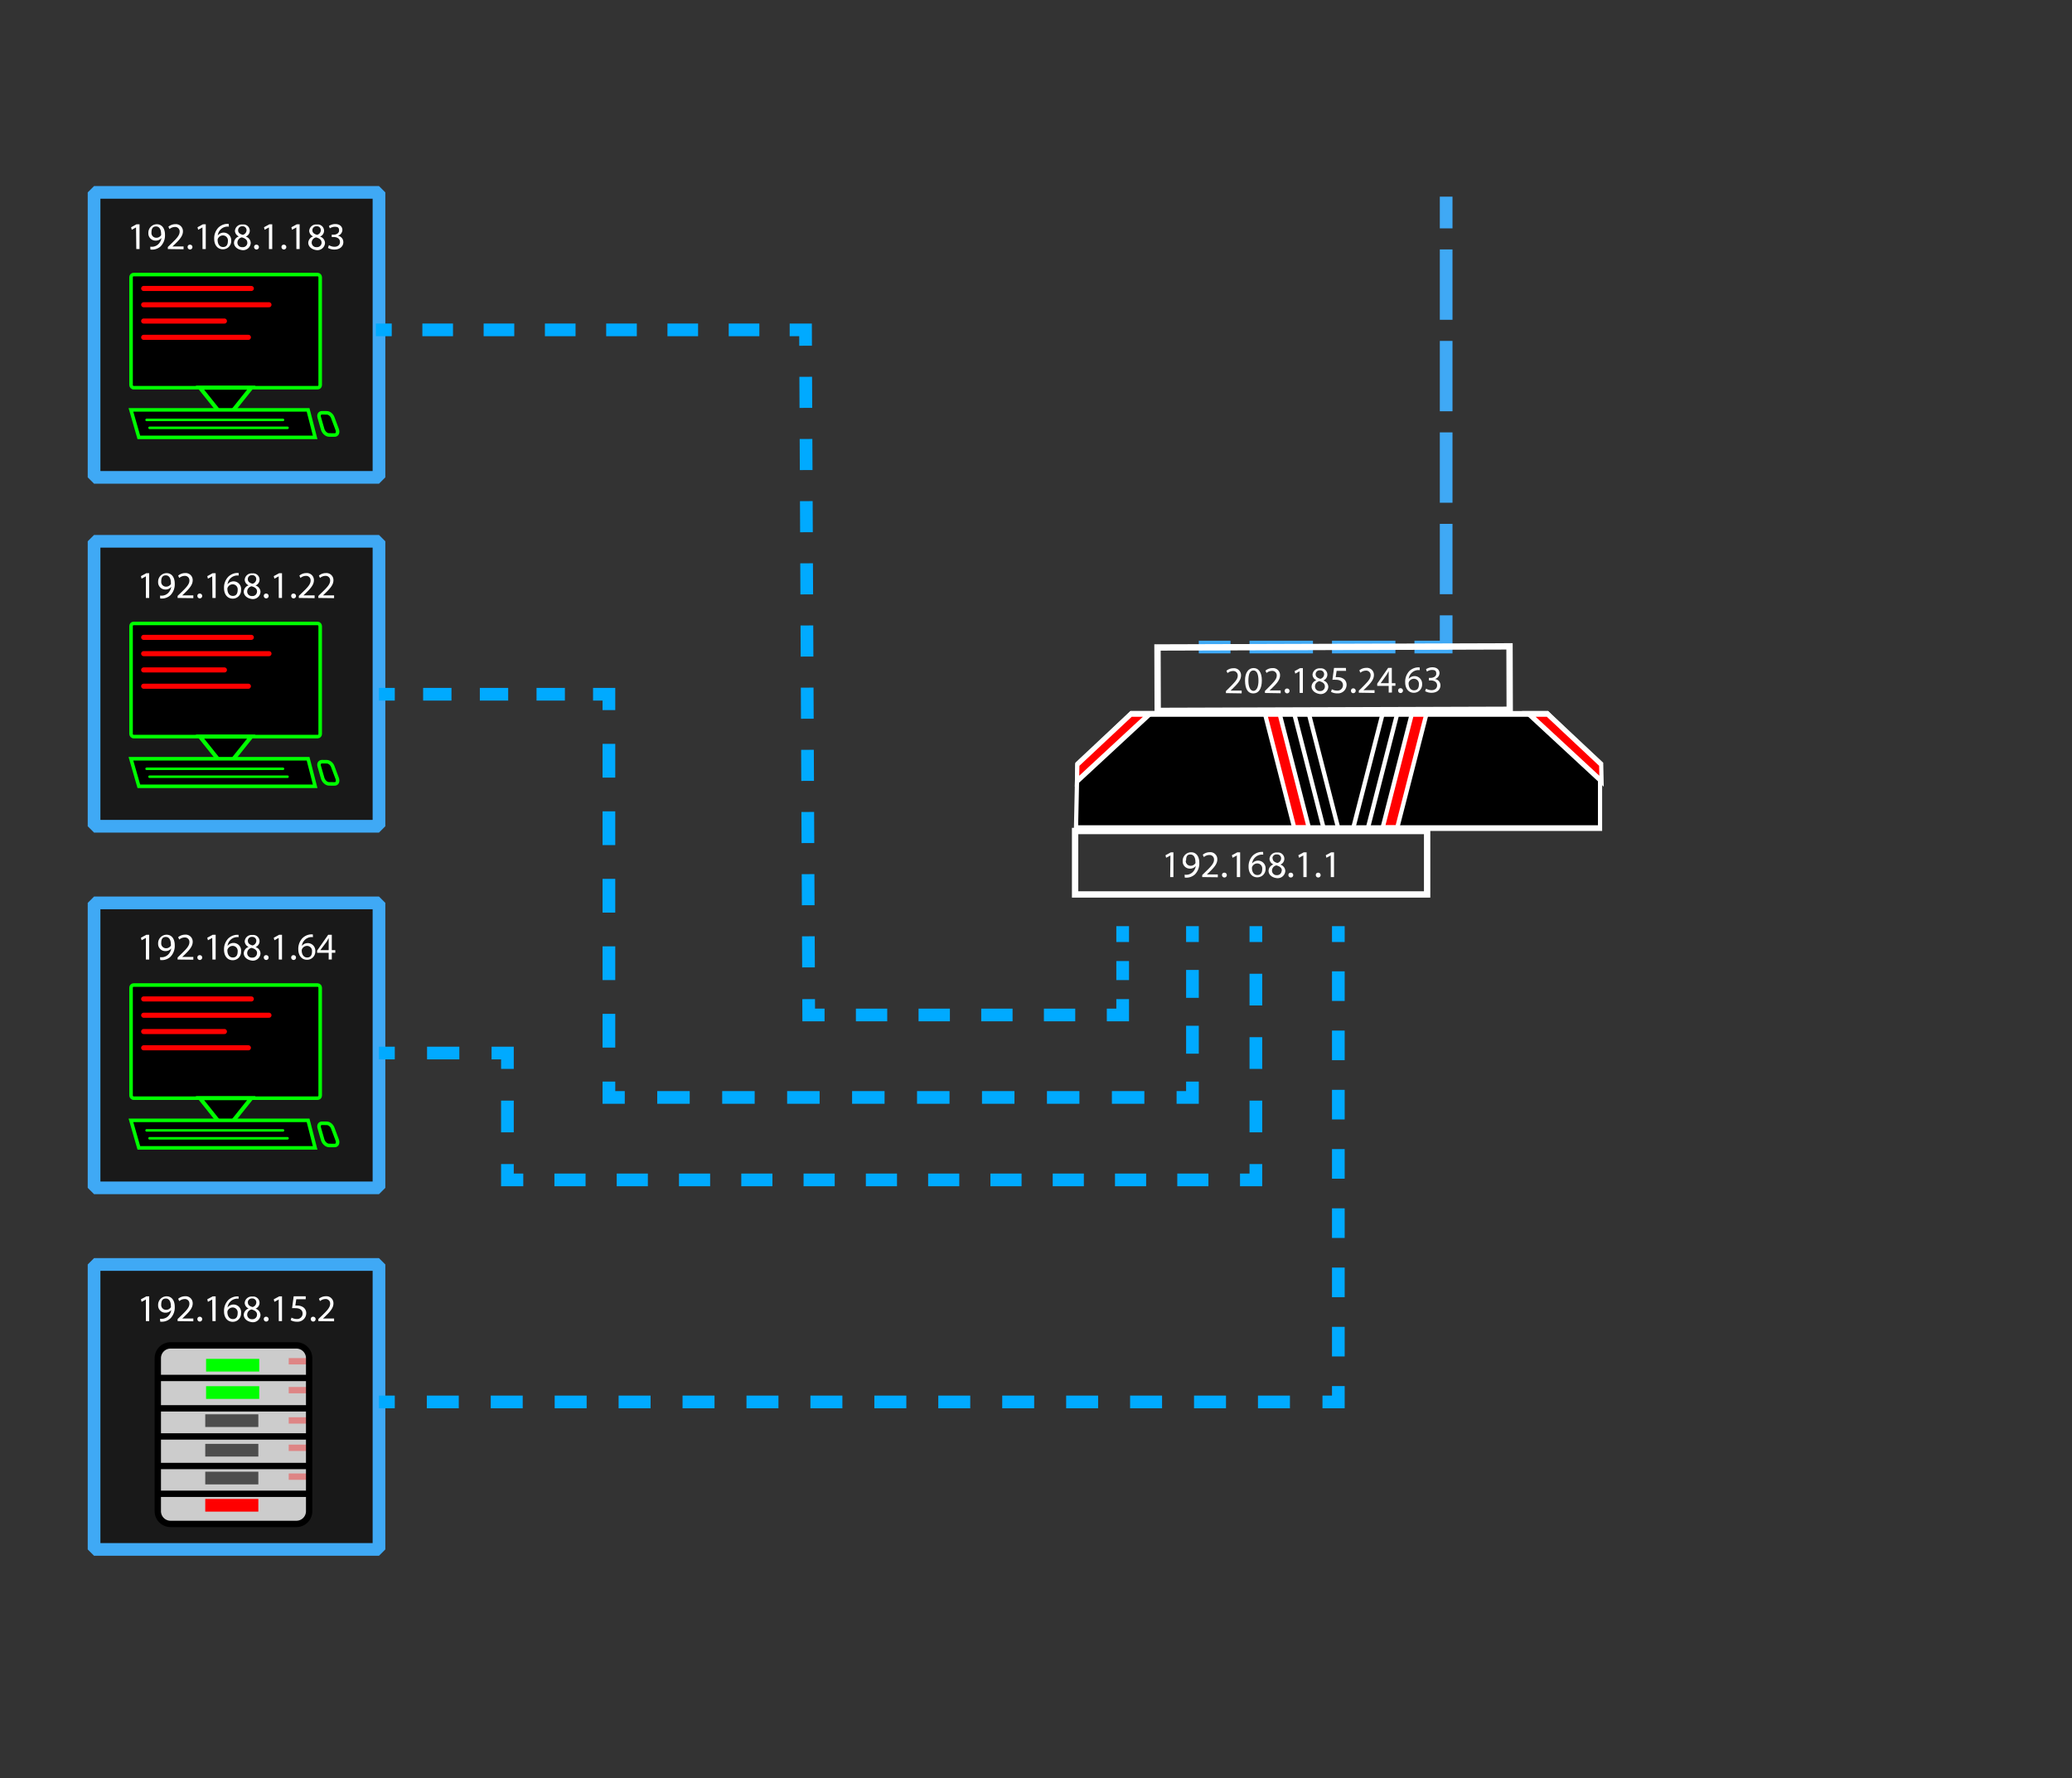 <svg xmlns="http://www.w3.org/2000/svg" xmlns:xlink="http://www.w3.org/1999/xlink" viewBox="0 0 326.67 280.33">
  <rect x="0" y="0" width="326.67" height="280.33" fill="#333333" stroke="none"/>
  <defs>
    <style>
      .cls-1, .cls-2, .cls-3, .cls-5 {
        stroke: lime;
      }

      .cls-1, .cls-10, .cls-16, .cls-17, .cls-18, .cls-19, .cls-2, .cls-20, .cls-21, .cls-22, .cls-23, .cls-24, .cls-25, .cls-26, .cls-27, .cls-28, .cls-29, .cls-3, .cls-30, .cls-31, .cls-32, .cls-4, .cls-5, .cls-6, .cls-7, .cls-8 {
        stroke-miterlimit: 10;
      }

      .cls-1, .cls-3 {
        stroke-width: 7px;
      }

      .cls-2 {
        stroke-width: 8px;
      }

      .cls-3, .cls-4, .cls-5 {
        stroke-linecap: round;
      }

      .cls-10, .cls-16, .cls-17, .cls-18, .cls-19, .cls-20, .cls-21, .cls-22, .cls-23, .cls-24, .cls-25, .cls-26, .cls-27, .cls-28, .cls-29, .cls-30, .cls-31, .cls-32, .cls-4, .cls-5, .cls-8 {
        fill: none;
      }

      .cls-10, .cls-4 {
        stroke: red;
      }

      .cls-4 {
        stroke-width: 10px;
      }

      .cls-5 {
        stroke-width: 5px;
      }

      .cls-6, .cls-7, .cls-8 {
        stroke: #fff;
      }

      .cls-13, .cls-7 {
        fill: red;
      }

      .cls-9 {
        fill: #ccc;
      }

      .cls-10 {
        opacity: 0.35;
      }

      .cls-11 {
        fill: lime;
      }

      .cls-12 {
        fill: #4d4d4d;
      }

      .cls-14 {
        fill-opacity: 0.5;
        stroke-linejoin: bevel;
      }

      .cls-14, .cls-30, .cls-31, .cls-32 {
        stroke: #3fa9f5;
      }

      .cls-14, .cls-16, .cls-17, .cls-18, .cls-19, .cls-20, .cls-21, .cls-22, .cls-23, .cls-24, .cls-25, .cls-26, .cls-27, .cls-28, .cls-29, .cls-30, .cls-31, .cls-32 {
        stroke-width: 2px;
      }

      .cls-15 {
        fill: #fff;
      }

      .cls-16, .cls-17, .cls-18, .cls-19, .cls-20, .cls-21, .cls-22, .cls-23, .cls-24, .cls-25, .cls-26, .cls-27, .cls-28, .cls-29 {
        stroke: #0af;
      }

      .cls-17 {
        stroke-dasharray: 4.83 4.83;
      }

      .cls-18 {
        stroke-dasharray: 4.9 4.9;
      }

      .cls-19 {
        stroke-dasharray: 4.94 4.94;
      }

      .cls-20 {
        stroke-dasharray: 3 3;
      }

      .cls-21 {
        stroke-dasharray: 4.47 4.47;
      }

      .cls-22 {
        stroke-dasharray: 5.32 5.32;
      }

      .cls-23 {
        stroke-dasharray: 5.12 5.12;
      }

      .cls-24 {
        stroke-dasharray: 4.4 4.4;
      }

      .cls-25 {
        stroke-dasharray: 5.09 5.09;
      }

      .cls-26 {
        stroke-dasharray: 5 5;
      }

      .cls-27 {
        stroke-dasharray: 4.91 4.91;
      }

      .cls-28 {
        stroke-dasharray: 5.04 5.04;
      }

      .cls-29 {
        stroke-dasharray: 4.67 4.67;
      }

      .cls-31 {
        stroke-dasharray: 10 3;
      }

      .cls-32 {
        stroke-dasharray: 11.09 3.33;
      }
    </style>
    <symbol id="Router" data-name="Router" viewBox="0 0 126.58 21">
      <polyline class="cls-6" points="125.7 10 125.7 9.45 113.14 0.5 13.68 0.5 0.84 9.51 0.52 20.5 125.7 20.5 125.7 18 125.7 11.46"/>
      <polygon class="cls-7" points="18.12 0.5 0.76 12.29 0.84 9.32 13.68 0.5 18.12 0.5"/>
      <polygon class="cls-7" points="108.69 0.5 126.06 12.29 125.97 9.32 113.14 0.5 108.69 0.5"/>
      <line class="cls-8" x1="56.15" y1="0.5" x2="63.14" y2="20.47"/>
      <line class="cls-8" x1="52.66" y1="0.5" x2="59.65" y2="20.47"/>
      <polygon class="cls-7" points="52.66 20.47 45.67 0.5 49.16 0.5 56.15 20.47 52.66 20.47"/>
      <line class="cls-8" x1="73.75" y1="0.5" x2="66.75" y2="20.47"/>
      <line class="cls-8" x1="77.24" y1="0.5" x2="70.25" y2="20.47"/>
      <polygon class="cls-7" points="77.24 20.47 84.23 0.5 80.74 0.5 73.75 20.47 77.24 20.47"/>
    </symbol>
    <symbol id="DarkComp" data-name="DarkComp" viewBox="0 0 415.48 327.89">
      <rect class="cls-1" x="4.91" y="3.5" width="372.75" height="222.94" rx="5" ry="5"/>
      <polygon class="cls-2" points="191.28 289.7 140.69 226.44 241.87 226.44 191.28 289.7"/>
      <polygon class="cls-3" points="367.73 324.39 20.27 324.39 4.65 270.13 353.79 270.13 367.73 324.39"/>
      <path class="cls-1" d="M406,319.7l-11-.08c-5.13,0-10.74-5.14-12.48-11.2l-6.79-23.65c-1.44-5,1-8.94,5.51-8.89l9.56.11c4.45.05,9.54,4,11.42,9.06l8.85,23.61C413.37,314.71,411.12,319.74,406,319.7Z"/>
      <line class="cls-4" x1="29.76" y1="30.92" x2="241.93" y2="30.92"/>
      <line class="cls-4" x1="29.76" y1="63.02" x2="276.7" y2="63.02"/>
      <line class="cls-4" x1="29.76" y1="95.11" x2="188.89" y2="95.11"/>
      <line class="cls-4" x1="29.76" y1="127.2" x2="236.14" y2="127.2"/>
      <line class="cls-5" x1="35.55" y1="289.9" x2="304.33" y2="289.9"/>
      <line class="cls-5" x1="41.35" y1="305.5" x2="313.25" y2="305.5"/>
    </symbol>
    <symbol id="Server" data-name="Server" viewBox="0 0 29.14 24.86">
      <path class="cls-9" d="M28.64,2.5V22.36a2,2,0,0,1-2,2H2.5a2,2,0,0,1-2-2V2.5a2,2,0,0,1,2-2H26.64a2,2,0,0,1,2,2"/>
      <line class="cls-10" x1="3" y1="0.9" x2="3" y2="3.72"/>
      <line class="cls-10" x1="7.55" y1="0.9" x2="7.55" y2="3.72"/>
      <line class="cls-10" x1="12.33" y1="0.9" x2="12.33" y2="3.72"/>
      <line class="cls-10" x1="16.64" y1="0.9" x2="16.64" y2="3.72"/>
      <line class="cls-10" x1="21.19" y1="0.9" x2="21.19" y2="3.72"/>
      <path d="M28.64,2.5h-.5V22.36a1.51,1.51,0,0,1-1.5,1.5H2.5A1.51,1.51,0,0,1,1,22.36V2.5A1.51,1.51,0,0,1,2.5,1H26.64a1.51,1.51,0,0,1,1.5,1.5h1A2.51,2.51,0,0,0,26.64,0H2.5A2.51,2.51,0,0,0,0,2.5V22.36a2.51,2.51,0,0,0,2.5,2.5H26.64a2.51,2.51,0,0,0,2.5-2.5V2.5h-.5"/>
      <polyline class="cls-11" points="8.93 16.75 8.93 8.37 6.93 8.37 6.93 16.75"/>
      <polyline class="cls-11" points="4.62 16.75 4.62 8.37 2.62 8.37 2.62 16.75"/>
      <polyline points="10.92 24.36 10.92 0.5 9.92 0.5 9.92 24.36 10.92 24.36"/>
      <polyline class="cls-12" points="13.36 16.88 13.36 8.51 11.36 8.51 11.36 16.88"/>
      <polyline points="15.35 24.49 15.35 0.63 14.35 0.63 14.35 24.49"/>
      <polyline class="cls-12" points="18.02 16.88 18.02 8.51 16.02 8.51 16.02 16.88"/>
      <polyline points="20.01 24.49 20.01 0.63 19.01 0.63 19.01 24.49 20.01 24.49"/>
      <polyline class="cls-12" points="22.41 16.88 22.41 8.51 20.41 8.51 20.41 16.88"/>
      <polyline class="cls-13" points="26.7 16.88 26.7 8.51 24.7 8.51 24.7 16.88"/>
      <polyline points="24.39 24.49 24.39 0.63 23.39 0.63 23.39 24.49"/>
      <polyline points="6.13 24.36 6.13 0.5 5.13 0.5 5.13 24.36 6.13 24.36"/>
    </symbol>
  </defs>
  <title>NatAddressTransition</title>
  <g id="Layer_1" data-name="Layer 1">
    <use id="Router-3" data-name="Router" width="126.58" height="21" transform="translate(169.3 112.09) scale(0.66 0.9)" xlink:href="#Router"/>
    <g>
      <rect class="cls-14" x="14.83" y="30.33" width="44.92" height="44.92"/>
      <g>
        <path class="cls-15" d="M21.45,35.85h0l-.68.37-.1-.4.85-.46H22v3.9h-.51Z"/>
        <path class="cls-15" d="M23.69,38.89a2.22,2.22,0,0,0,.43,0,1.47,1.47,0,0,0,.82-.38,1.71,1.71,0,0,0,.52-1h0a1.14,1.14,0,0,1-.92.42,1.13,1.13,0,0,1-1.15-1.19,1.34,1.34,0,0,1,1.33-1.39c.8,0,1.29.65,1.29,1.64a2.46,2.46,0,0,1-.67,1.83,2,2,0,0,1-1.13.52,2.45,2.45,0,0,1-.49,0Zm.19-2.24a.75.75,0,0,0,.75.83.87.87,0,0,0,.77-.41.35.35,0,0,0,0-.19c0-.67-.25-1.18-.8-1.18S23.88,36.09,23.88,36.65Z"/>
        <path class="cls-15" d="M26.46,39.26v-.32l.41-.4c1-.95,1.45-1.45,1.45-2a.7.7,0,0,0-.77-.76,1.33,1.33,0,0,0-.83.33l-.17-.37a1.71,1.71,0,0,1,1.1-.4,1.1,1.1,0,0,1,1.19,1.13c0,.72-.52,1.3-1.34,2.09l-.31.29h1.75v.44Z"/>
        <path class="cls-15" d="M29.58,38.95a.35.35,0,0,1,.36-.38.38.38,0,1,1-.36.38Z"/>
        <path class="cls-15" d="M31.92,35.85h0l-.68.37-.1-.4.85-.46h.45v3.9h-.51Z"/>
        <path class="cls-15" d="M36.08,35.73a1.89,1.89,0,0,0-.4,0,1.58,1.58,0,0,0-1.35,1.39h0a1.19,1.19,0,0,1,2.12.81,1.3,1.3,0,0,1-1.3,1.37c-.83,0-1.38-.65-1.38-1.66a2.45,2.45,0,0,1,.66-1.76,2.12,2.12,0,0,1,1.25-.58,2.54,2.54,0,0,1,.38,0ZM35.93,38a.79.79,0,0,0-.8-.89.87.87,0,0,0-.76.48.45.45,0,0,0-.06.23c0,.64.31,1.12.86,1.12S35.93,38.54,35.93,38Z"/>
        <path class="cls-15" d="M36.89,38.27a1.11,1.11,0,0,1,.77-1v0a1,1,0,0,1-.62-.88,1.09,1.09,0,0,1,1.21-1,1,1,0,0,1,1.13,1,1,1,0,0,1-.64.91v0a1.08,1.08,0,0,1,.79,1,1.2,1.2,0,0,1-1.33,1.13C37.38,39.33,36.89,38.84,36.89,38.27Zm2.1,0c0-.47-.33-.7-.86-.85a.85.85,0,0,0-.7.8.72.72,0,0,0,.78.74A.71.71,0,0,0,39,38.25ZM37.54,36.3c0,.39.29.6.74.72a.77.77,0,0,0,.59-.71.61.61,0,0,0-.66-.64A.62.62,0,0,0,37.54,36.3Z"/>
        <path class="cls-15" d="M40.06,38.95a.35.35,0,0,1,.36-.38.38.38,0,1,1-.36.38Z"/>
        <path class="cls-15" d="M42.4,35.85h0l-.68.37-.1-.4.85-.46h.45v3.9H42.4Z"/>
        <path class="cls-15" d="M44.38,38.95a.35.35,0,0,1,.36-.38.38.38,0,1,1-.36.38Z"/>
        <path class="cls-15" d="M46.72,35.85h0l-.68.37-.1-.4.85-.46h.45v3.9h-.51Z"/>
        <path class="cls-15" d="M48.6,38.27a1.11,1.11,0,0,1,.77-1v0a1,1,0,0,1-.62-.88,1.09,1.09,0,0,1,1.21-1,1,1,0,0,1,1.13,1,1,1,0,0,1-.64.91v0a1.08,1.08,0,0,1,.79,1,1.2,1.2,0,0,1-1.33,1.13C49.1,39.33,48.6,38.84,48.6,38.27Zm2.1,0c0-.47-.33-.7-.86-.85a.85.85,0,0,0-.7.8.72.72,0,0,0,.78.74A.71.71,0,0,0,50.7,38.25ZM49.25,36.3c0,.39.29.6.74.72a.77.77,0,0,0,.59-.71.61.61,0,0,0-.66-.64A.62.62,0,0,0,49.25,36.3Z"/>
        <path class="cls-15" d="M51.86,38.65a1.77,1.77,0,0,0,.86.25c.68,0,.89-.43.88-.76,0-.55-.5-.78-1-.78H52.3V37h.29c.38,0,.87-.2.87-.66s-.2-.59-.68-.59A1.43,1.43,0,0,0,52,36l-.14-.38a1.85,1.85,0,0,1,1-.3c.77,0,1.12.46,1.12.93a1,1,0,0,1-.72.92h0a1,1,0,0,1,.87,1c0,.62-.49,1.17-1.42,1.17a2,2,0,0,1-1-.26Z"/>
      </g>
      <use width="415.48" height="327.89" transform="translate(20.27 43) scale(0.08)" xlink:href="#DarkComp"/>
    </g>
    <g>
      <rect class="cls-14" x="14.83" y="85.33" width="44.92" height="44.92"/>
      <g>
        <path class="cls-15" d="M23,90.85h0l-.68.37-.1-.4.85-.46h.45v3.9H23Z"/>
        <path class="cls-15" d="M25.23,93.89a2.22,2.22,0,0,0,.43,0,1.47,1.47,0,0,0,.82-.38,1.71,1.71,0,0,0,.52-1h0a1.14,1.14,0,0,1-.92.42,1.13,1.13,0,0,1-1.15-1.19,1.34,1.34,0,0,1,1.33-1.39c.8,0,1.29.65,1.29,1.64a2.46,2.46,0,0,1-.67,1.83,2,2,0,0,1-1.13.52,2.45,2.45,0,0,1-.49,0Zm.19-2.24a.75.75,0,0,0,.75.83.87.87,0,0,0,.77-.41.35.35,0,0,0,0-.19c0-.67-.25-1.18-.8-1.18S25.42,91.09,25.42,91.65Z"/>
        <path class="cls-15" d="M28,94.26v-.32l.41-.4c1-.95,1.45-1.45,1.45-2a.7.7,0,0,0-.77-.76,1.33,1.33,0,0,0-.83.33l-.17-.37a1.71,1.71,0,0,1,1.1-.4,1.1,1.1,0,0,1,1.19,1.13c0,.72-.52,1.3-1.34,2.09l-.31.29h1.75v.44Z"/>
        <path class="cls-15" d="M31.12,93.95a.35.35,0,0,1,.36-.38.38.38,0,1,1-.36.38Z"/>
        <path class="cls-15" d="M33.46,90.85h0l-.68.37-.1-.4.85-.46H34v3.9h-.51Z"/>
        <path class="cls-15" d="M37.62,90.73a1.89,1.89,0,0,0-.4,0,1.58,1.58,0,0,0-1.35,1.39h0A1.19,1.19,0,0,1,38,93a1.3,1.3,0,0,1-1.3,1.37c-.83,0-1.38-.65-1.38-1.66A2.45,2.45,0,0,1,36,90.91a2.12,2.12,0,0,1,1.25-.58,2.55,2.55,0,0,1,.38,0ZM37.47,93a.79.79,0,0,0-.8-.89.87.87,0,0,0-.76.48.45.45,0,0,0-.06.23c0,.64.31,1.12.86,1.12S37.47,93.54,37.47,93Z"/>
        <path class="cls-15" d="M38.43,93.27a1.11,1.11,0,0,1,.77-1v0a1,1,0,0,1-.62-.88,1.09,1.09,0,0,1,1.21-1,1,1,0,0,1,1.13,1,1,1,0,0,1-.64.91v0a1.08,1.08,0,0,1,.79,1,1.2,1.2,0,0,1-1.33,1.13C38.92,94.33,38.43,93.84,38.43,93.27Zm2.1,0c0-.47-.33-.7-.86-.85a.85.85,0,0,0-.7.8.72.72,0,0,0,.78.74A.71.71,0,0,0,40.52,93.25ZM39.07,91.3c0,.39.29.6.74.72a.77.77,0,0,0,.59-.71.61.61,0,0,0-.66-.64A.62.62,0,0,0,39.07,91.3Z"/>
        <path class="cls-15" d="M41.59,93.95a.35.35,0,0,1,.36-.38.38.38,0,1,1-.36.38Z"/>
        <path class="cls-15" d="M43.94,90.85h0l-.68.37-.1-.4.85-.46h.45v3.9h-.51Z"/>
        <path class="cls-15" d="M45.91,93.95a.35.35,0,0,1,.36-.38.38.38,0,1,1-.36.38Z"/>
        <path class="cls-15" d="M47.11,94.26v-.32l.41-.4c1-.95,1.45-1.45,1.45-2a.7.7,0,0,0-.77-.76,1.33,1.33,0,0,0-.83.33l-.17-.37a1.71,1.71,0,0,1,1.1-.4,1.1,1.1,0,0,1,1.19,1.13c0,.72-.52,1.3-1.34,2.09l-.31.29H49.6v.44Z"/>
        <path class="cls-15" d="M50.19,94.26v-.32l.41-.4c1-.95,1.45-1.45,1.45-2a.7.7,0,0,0-.77-.76,1.33,1.33,0,0,0-.83.33l-.17-.37a1.71,1.71,0,0,1,1.1-.4,1.1,1.1,0,0,1,1.19,1.13c0,.72-.52,1.3-1.34,2.09l-.31.29h1.75v.44Z"/>
      </g>
      <use width="415.48" height="327.89" transform="translate(20.27 98) scale(0.08)" xlink:href="#DarkComp"/>
    </g>
    <g>
      <rect class="cls-14" x="14.83" y="142.33" width="44.92" height="44.92"/>
      <g>
        <path class="cls-15" d="M23,147.85h0l-.68.37-.1-.4.85-.46h.45v3.9H23Z"/>
        <path class="cls-15" d="M25.23,150.89a2.22,2.22,0,0,0,.43,0,1.47,1.47,0,0,0,.82-.38,1.71,1.71,0,0,0,.52-1h0a1.14,1.14,0,0,1-.92.42,1.13,1.13,0,0,1-1.15-1.19,1.34,1.34,0,0,1,1.33-1.39c.8,0,1.29.65,1.29,1.64a2.46,2.46,0,0,1-.67,1.83,2,2,0,0,1-1.13.52,2.45,2.45,0,0,1-.49,0Zm.19-2.24a.75.75,0,0,0,.75.83.87.87,0,0,0,.77-.41.35.35,0,0,0,0-.19c0-.67-.25-1.18-.8-1.18S25.42,148.09,25.42,148.65Z"/>
        <path class="cls-15" d="M28,151.26v-.32l.41-.4c1-.95,1.45-1.45,1.45-2a.7.7,0,0,0-.77-.76,1.33,1.33,0,0,0-.83.33l-.17-.37a1.71,1.71,0,0,1,1.1-.4,1.1,1.1,0,0,1,1.19,1.13c0,.72-.52,1.3-1.34,2.09l-.31.29h1.75v.44Z"/>
        <path class="cls-15" d="M31.12,150.95a.35.35,0,0,1,.36-.38.38.38,0,1,1-.36.38Z"/>
        <path class="cls-15" d="M33.46,147.85h0l-.68.37-.1-.4.85-.46H34v3.9h-.51Z"/>
        <path class="cls-15" d="M37.62,147.73a1.89,1.89,0,0,0-.4,0,1.58,1.58,0,0,0-1.35,1.39h0A1.19,1.19,0,0,1,38,150a1.3,1.3,0,0,1-1.3,1.37c-.83,0-1.38-.65-1.38-1.66a2.45,2.45,0,0,1,.66-1.76,2.12,2.12,0,0,1,1.25-.58,2.55,2.55,0,0,1,.38,0ZM37.47,150a.79.79,0,0,0-.8-.89.87.87,0,0,0-.76.48.45.45,0,0,0-.06.23c0,.64.31,1.12.86,1.12S37.47,150.54,37.47,150Z"/>
        <path class="cls-15" d="M38.43,150.27a1.11,1.11,0,0,1,.77-1v0a1,1,0,0,1-.62-.88,1.09,1.09,0,0,1,1.21-1,1,1,0,0,1,1.13,1,1,1,0,0,1-.64.91v0a1.08,1.08,0,0,1,.79,1,1.2,1.2,0,0,1-1.33,1.13C38.92,151.33,38.43,150.84,38.43,150.27Zm2.1,0c0-.47-.33-.7-.86-.85a.85.85,0,0,0-.7.8.72.72,0,0,0,.78.74A.71.71,0,0,0,40.52,150.25Zm-1.45-1.95c0,.39.29.6.74.72a.77.77,0,0,0,.59-.71.61.61,0,0,0-.66-.64A.62.62,0,0,0,39.07,148.3Z"/>
        <path class="cls-15" d="M41.59,150.95a.35.35,0,0,1,.36-.38.38.38,0,1,1-.36.38Z"/>
        <path class="cls-15" d="M43.94,147.85h0l-.68.37-.1-.4.85-.46h.45v3.9h-.51Z"/>
        <path class="cls-15" d="M45.91,150.95a.35.35,0,0,1,.36-.38.38.38,0,1,1-.36.38Z"/>
        <path class="cls-15" d="M49.34,147.73a1.89,1.89,0,0,0-.4,0,1.58,1.58,0,0,0-1.35,1.39h0a1.19,1.19,0,0,1,2.12.81,1.3,1.3,0,0,1-1.3,1.37c-.83,0-1.38-.65-1.38-1.66a2.45,2.45,0,0,1,.66-1.76,2.12,2.12,0,0,1,1.25-.58,2.55,2.55,0,0,1,.38,0ZM49.19,150a.79.79,0,0,0-.8-.89.87.87,0,0,0-.76.48.45.45,0,0,0-.06.23c0,.64.31,1.12.86,1.12S49.19,150.54,49.19,150Z"/>
        <path class="cls-15" d="M51.82,151.26V150.2H50v-.35l1.74-2.49h.57v2.42h.55v.41h-.55v1.06Zm0-1.48v-1.3q0-.31,0-.61h0c-.12.23-.22.4-.32.58l-1,1.33h1.28Z"/>
      </g>
      <use width="415.48" height="327.89" transform="translate(20.27 155) scale(0.08)" xlink:href="#DarkComp"/>
    </g>
    <g>
      <rect class="cls-14" x="14.83" y="199.33" width="44.92" height="44.92"/>
      <g>
        <path class="cls-15" d="M23,204.85h0l-.68.37-.1-.4.85-.46h.45v3.9H23Z"/>
        <path class="cls-15" d="M25.23,207.89a2.22,2.22,0,0,0,.43,0,1.47,1.47,0,0,0,.82-.38,1.71,1.71,0,0,0,.52-1h0a1.14,1.14,0,0,1-.92.42,1.13,1.13,0,0,1-1.15-1.19,1.34,1.34,0,0,1,1.33-1.39c.8,0,1.29.65,1.29,1.64a2.46,2.46,0,0,1-.67,1.83,2,2,0,0,1-1.13.52,2.45,2.45,0,0,1-.49,0Zm.19-2.24a.75.75,0,0,0,.75.83.87.87,0,0,0,.77-.41.35.35,0,0,0,0-.19c0-.67-.25-1.18-.8-1.18S25.42,205.09,25.42,205.65Z"/>
        <path class="cls-15" d="M28,208.26v-.32l.41-.4c1-.95,1.45-1.45,1.45-2a.7.7,0,0,0-.77-.76,1.33,1.33,0,0,0-.83.33l-.17-.37a1.71,1.71,0,0,1,1.1-.4,1.1,1.1,0,0,1,1.19,1.13c0,.72-.52,1.3-1.34,2.09l-.31.29h1.75v.44Z"/>
        <path class="cls-15" d="M31.12,207.95a.35.35,0,0,1,.36-.38.38.38,0,1,1-.36.38Z"/>
        <path class="cls-15" d="M33.46,204.85h0l-.68.37-.1-.4.85-.46H34v3.9h-.51Z"/>
        <path class="cls-15" d="M37.62,204.73a1.89,1.89,0,0,0-.4,0,1.58,1.58,0,0,0-1.35,1.39h0A1.19,1.19,0,0,1,38,207a1.3,1.3,0,0,1-1.3,1.37c-.83,0-1.38-.65-1.38-1.66a2.45,2.45,0,0,1,.66-1.76,2.12,2.12,0,0,1,1.25-.58,2.55,2.55,0,0,1,.38,0ZM37.47,207a.79.79,0,0,0-.8-.89.87.87,0,0,0-.76.48.45.45,0,0,0-.06.23c0,.64.31,1.12.86,1.12S37.47,207.54,37.47,207Z"/>
        <path class="cls-15" d="M38.43,207.27a1.11,1.11,0,0,1,.77-1v0a1,1,0,0,1-.62-.88,1.09,1.09,0,0,1,1.21-1,1,1,0,0,1,1.13,1,1,1,0,0,1-.64.91v0a1.08,1.08,0,0,1,.79,1,1.2,1.2,0,0,1-1.33,1.13C38.92,208.33,38.43,207.84,38.43,207.27Zm2.1,0c0-.47-.33-.7-.86-.85a.85.85,0,0,0-.7.8.72.72,0,0,0,.78.74A.71.71,0,0,0,40.52,207.25Zm-1.45-1.95c0,.39.29.6.74.72a.77.77,0,0,0,.59-.71.61.61,0,0,0-.66-.64A.62.62,0,0,0,39.07,205.3Z"/>
        <path class="cls-15" d="M41.59,207.95a.35.35,0,0,1,.36-.38.38.38,0,1,1-.36.38Z"/>
        <path class="cls-15" d="M43.94,204.85h0l-.68.37-.1-.4.85-.46h.45v3.9h-.51Z"/>
        <path class="cls-15" d="M48.2,204.81H46.71l-.15,1a2.06,2.06,0,0,1,.32,0,1.65,1.65,0,0,1,.84.21,1.11,1.11,0,0,1,.56,1,1.35,1.35,0,0,1-1.45,1.33,1.91,1.91,0,0,1-1-.24l.13-.4a1.74,1.74,0,0,0,.83.22.86.86,0,0,0,.92-.85c0-.5-.34-.86-1.12-.86a4,4,0,0,0-.54,0l.25-1.87H48.2Z"/>
        <path class="cls-15" d="M49,207.95a.35.35,0,0,1,.36-.38.38.38,0,1,1-.36.38Z"/>
        <path class="cls-15" d="M50.19,208.26v-.32l.41-.4c1-.95,1.45-1.45,1.45-2a.7.7,0,0,0-.77-.76,1.33,1.33,0,0,0-.83.33l-.17-.37a1.71,1.71,0,0,1,1.1-.4,1.1,1.1,0,0,1,1.19,1.13c0,.72-.52,1.3-1.34,2.09l-.31.29h1.75v.44Z"/>
      </g>
      <use width="29.14" height="24.86" transform="translate(49.24 211.59) rotate(90)" xlink:href="#Server"/>
    </g>
    <g>
      <line class="cls-16" x1="59.26" y1="52" x2="61.76" y2="52"/>
      <line class="cls-17" x1="66.59" y1="52" x2="122.09" y2="52"/>
      <polyline class="cls-16" points="124.5 52 127 52 127.01 54.5"/>
      <line class="cls-18" x1="127.03" y1="59.4" x2="127.48" y2="155.05"/>
      <polyline class="cls-16" points="127.49 157.5 127.5 160 130 160"/>
      <line class="cls-19" x1="134.94" y1="160" x2="172.03" y2="160"/>
      <polyline class="cls-16" points="174.5 160 177 160 177 157.5"/>
      <line class="cls-20" x1="177" y1="154.5" x2="177" y2="150"/>
      <line class="cls-16" x1="177" y1="148.5" x2="177" y2="146"/>
    </g>
    <g>
      <line class="cls-16" x1="59.74" y1="109.44" x2="62.24" y2="109.44"/>
      <line class="cls-21" x1="66.71" y1="109.44" x2="91.27" y2="109.44"/>
      <polyline class="cls-16" points="93.5 109.44 96 109.44 96 111.94"/>
      <line class="cls-22" x1="96" y1="117.26" x2="96" y2="167.84"/>
      <polyline class="cls-16" points="96 170.5 96 173 98.5 173"/>
      <line class="cls-23" x1="103.62" y1="173" x2="182.94" y2="173"/>
      <polyline class="cls-16" points="185.5 173 188 173 188 170.5"/>
      <line class="cls-24" x1="188" y1="166.1" x2="188" y2="150.7"/>
      <line class="cls-16" x1="188" y1="148.5" x2="188" y2="146"/>
    </g>
    <g>
      <line class="cls-16" x1="59.74" y1="166" x2="62.24" y2="166"/>
      <line class="cls-25" x1="67.33" y1="166" x2="74.96" y2="166"/>
      <polyline class="cls-16" points="77.5 166 80 166 80 168.5"/>
      <line class="cls-26" x1="80" y1="173.5" x2="80" y2="181"/>
      <polyline class="cls-16" points="80 183.5 80 186 82.5 186"/>
      <line class="cls-27" x1="87.41" y1="186" x2="193.04" y2="186"/>
      <polyline class="cls-16" points="195.5 186 198 186 198 183.5"/>
      <line class="cls-26" x1="198" y1="178.5" x2="198" y2="151"/>
      <line class="cls-16" x1="198" y1="148.5" x2="198" y2="146"/>
    </g>
    <g>
      <line class="cls-16" x1="59.74" y1="221" x2="62.24" y2="221"/>
      <polyline class="cls-28" points="67.29 221 80 221 205.98 221"/>
      <polyline class="cls-16" points="208.5 221 211 221 211 218.5"/>
      <line class="cls-29" x1="211" y1="213.83" x2="211" y2="150.83"/>
      <line class="cls-16" x1="211" y1="148.5" x2="211" y2="146"/>
    </g>
    <g>
      <line class="cls-30" x1="189" y1="102" x2="194" y2="102"/>
      <line class="cls-31" x1="197" y1="102" x2="221.5" y2="102"/>
      <polyline class="cls-30" points="223 102 228 102 228 97"/>
      <line class="cls-32" x1="228" y1="93.67" x2="228" y2="37.66"/>
      <line class="cls-30" x1="228" y1="36" x2="228" y2="31"/>
    </g>
    <g>
      <path class="cls-15" d="M184.53,134.85h0l-.68.37-.1-.4.85-.46H185v3.9h-.51Z"/>
      <path class="cls-15" d="M186.76,137.89a2.22,2.22,0,0,0,.43,0,1.47,1.47,0,0,0,.82-.38,1.71,1.71,0,0,0,.52-1h0a1.14,1.14,0,0,1-.92.42,1.13,1.13,0,0,1-1.15-1.19,1.34,1.34,0,0,1,1.33-1.39c.8,0,1.29.65,1.29,1.64a2.46,2.46,0,0,1-.67,1.83,2,2,0,0,1-1.13.52,2.45,2.45,0,0,1-.49,0Zm.19-2.24a.75.75,0,0,0,.75.83.87.87,0,0,0,.77-.41.35.35,0,0,0,0-.19c0-.67-.25-1.18-.8-1.18S187,135.09,187,135.65Z"/>
      <path class="cls-15" d="M189.54,138.26v-.32l.41-.4c1-.95,1.45-1.45,1.45-2a.7.7,0,0,0-.77-.76,1.33,1.33,0,0,0-.83.33l-.17-.37a1.71,1.71,0,0,1,1.1-.4,1.1,1.1,0,0,1,1.19,1.13c0,.72-.52,1.3-1.34,2.09l-.31.29H192v.44Z"/>
      <path class="cls-15" d="M192.66,137.95a.35.35,0,0,1,.36-.38.38.38,0,1,1-.36.38Z"/>
      <path class="cls-15" d="M195,134.85h0l-.68.37-.1-.4.85-.46h.45v3.9H195Z"/>
      <path class="cls-15" d="M199.16,134.73a1.89,1.89,0,0,0-.4,0,1.58,1.58,0,0,0-1.35,1.39h0a1.19,1.19,0,0,1,2.12.81,1.3,1.3,0,0,1-1.3,1.37c-.83,0-1.38-.65-1.38-1.66a2.45,2.45,0,0,1,.66-1.76,2.12,2.12,0,0,1,1.25-.58,2.55,2.55,0,0,1,.38,0ZM199,137a.79.79,0,0,0-.8-.89.87.87,0,0,0-.76.48.45.45,0,0,0-.06.23c0,.64.31,1.12.86,1.12S199,137.54,199,137Z"/>
      <path class="cls-15" d="M200,137.27a1.11,1.11,0,0,1,.77-1v0a1,1,0,0,1-.62-.88,1.09,1.09,0,0,1,1.21-1,1,1,0,0,1,1.13,1,1,1,0,0,1-.64.91v0a1.08,1.08,0,0,1,.79,1,1.2,1.2,0,0,1-1.33,1.13C200.46,138.33,200,137.84,200,137.27Zm2.1,0c0-.47-.33-.7-.86-.85a.85.85,0,0,0-.7.8.72.72,0,0,0,.78.74A.71.71,0,0,0,202.06,137.25Zm-1.45-1.95c0,.39.29.6.74.72a.77.77,0,0,0,.59-.71.61.61,0,0,0-.66-.64A.62.62,0,0,0,200.61,135.3Z"/>
      <path class="cls-15" d="M203.13,137.95a.35.35,0,0,1,.36-.38.38.38,0,1,1-.36.38Z"/>
      <path class="cls-15" d="M205.48,134.85h0l-.68.37-.1-.4.85-.46H206v3.9h-.51Z"/>
      <path class="cls-15" d="M207.45,137.95a.35.35,0,0,1,.36-.38.38.38,0,1,1-.36.38Z"/>
      <path class="cls-15" d="M209.8,134.85h0l-.68.37-.1-.4.85-.46h.45v3.9h-.51Z"/>
    </g>
    <rect class="cls-8" x="169.5" y="131" width="55.5" height="10"/>
    <g>
      <path class="cls-15" d="M193.28,109.26v-.32l.41-.4c1-1,1.44-1.46,1.45-2a.7.7,0,0,0-.78-.76,1.33,1.33,0,0,0-.83.33l-.17-.37a1.71,1.71,0,0,1,1.1-.4,1.1,1.1,0,0,1,1.2,1.13c0,.72-.52,1.3-1.34,2.1l-.31.29h1.75v.44Z"/>
      <path class="cls-15" d="M198.94,107.25c0,1.33-.49,2.06-1.35,2.06s-1.28-.71-1.3-2,.56-2,1.35-2S198.94,106,198.94,107.25Zm-2.12.07c0,1,.32,1.59.8,1.59s.8-.63.79-1.63-.25-1.59-.8-1.59S196.82,106.26,196.82,107.32Z"/>
      <path class="cls-15" d="M199.43,109.24v-.32l.41-.4c1-1,1.44-1.46,1.45-2a.7.7,0,0,0-.78-.76,1.33,1.33,0,0,0-.83.33l-.17-.37a1.71,1.71,0,0,1,1.1-.4,1.1,1.1,0,0,1,1.2,1.13c0,.72-.52,1.3-1.34,2.1l-.31.29h1.75v.44Z"/>
      <path class="cls-15" d="M202.55,108.92a.35.35,0,0,1,.36-.38.38.38,0,1,1-.36.38Z"/>
      <path class="cls-15" d="M204.89,105.82h0l-.68.37-.1-.4.85-.46h.45v3.9h-.51Z"/>
      <path class="cls-15" d="M206.78,108.23a1.11,1.11,0,0,1,.77-1v0a1,1,0,0,1-.62-.87,1.09,1.09,0,0,1,1.2-1,1,1,0,0,1,1.14,1,1,1,0,0,1-.64.91v0a1.08,1.08,0,0,1,.79,1,1.2,1.2,0,0,1-1.32,1.14C207.27,109.29,206.78,108.8,206.78,108.23Zm2.1,0c0-.47-.33-.7-.86-.85a.85.85,0,0,0-.7.81.72.72,0,0,0,.78.74A.71.71,0,0,0,208.88,108.2Zm-1.46-1.94c0,.39.3.6.75.72a.77.77,0,0,0,.59-.71.61.61,0,0,0-.66-.63A.62.62,0,0,0,207.42,106.26Z"/>
      <path class="cls-15" d="M212.22,105.75h-1.49l-.15,1a2.1,2.1,0,0,1,.32,0,1.64,1.64,0,0,1,.84.21,1.11,1.11,0,0,1,.56,1,1.35,1.35,0,0,1-1.45,1.34,1.91,1.91,0,0,1-1-.24l.13-.4a1.74,1.74,0,0,0,.83.21.86.86,0,0,0,.92-.85c0-.5-.34-.86-1.12-.86a4,4,0,0,0-.54,0l.25-1.87h1.87Z"/>
      <path class="cls-15" d="M213,108.89a.35.35,0,0,1,.36-.38.38.38,0,0,1,0,.76A.35.35,0,0,1,213,108.89Z"/>
      <path class="cls-15" d="M214.23,109.2v-.32l.41-.4c1-1,1.44-1.46,1.45-2a.7.7,0,0,0-.78-.76,1.33,1.33,0,0,0-.83.33l-.17-.37a1.71,1.71,0,0,1,1.1-.4,1.1,1.1,0,0,1,1.2,1.13c0,.72-.52,1.3-1.34,2.1l-.31.29h1.75v.44Z"/>
      <path class="cls-15" d="M218.94,109.18v-1.06h-1.81v-.35l1.73-2.49h.57v2.42H220v.41h-.55v1.06Zm0-1.48v-1.3q0-.31,0-.61h0c-.12.23-.21.4-.32.58l-.95,1.33h1.28Z"/>
      <path class="cls-15" d="M220.43,108.87a.35.35,0,0,1,.36-.38.38.38,0,1,1-.36.38Z"/>
      <path class="cls-15" d="M223.84,105.64a1.93,1.93,0,0,0-.4,0,1.58,1.58,0,0,0-1.35,1.39h0a1.19,1.19,0,0,1,2.12.8,1.3,1.3,0,0,1-1.29,1.38c-.83,0-1.38-.64-1.38-1.66a2.45,2.45,0,0,1,.65-1.76,2.13,2.13,0,0,1,1.25-.58,2.57,2.57,0,0,1,.38,0Zm-.14,2.25a.79.79,0,0,0-.81-.89.87.87,0,0,0-.75.48.45.45,0,0,0-.06.23c0,.64.31,1.11.86,1.11S223.7,108.45,223.7,107.89Z"/>
      <path class="cls-15" d="M224.83,108.56a1.76,1.76,0,0,0,.86.24c.68,0,.89-.43.88-.76,0-.55-.5-.78-1-.78h-.29v-.4h.29c.38,0,.87-.2.87-.66s-.2-.59-.69-.59a1.44,1.44,0,0,0-.78.26l-.14-.38a1.85,1.85,0,0,1,1-.3c.77,0,1.12.45,1.12.93a1,1,0,0,1-.72.92h0a1,1,0,0,1,.87,1c0,.62-.48,1.17-1.42,1.17a2,2,0,0,1-1-.26Z"/>
    </g>
    <rect class="cls-8" x="182.5" y="102" width="55.5" height="10" transform="translate(-0.33 0.64) rotate(-0.18)"/>
  </g>
</svg>
